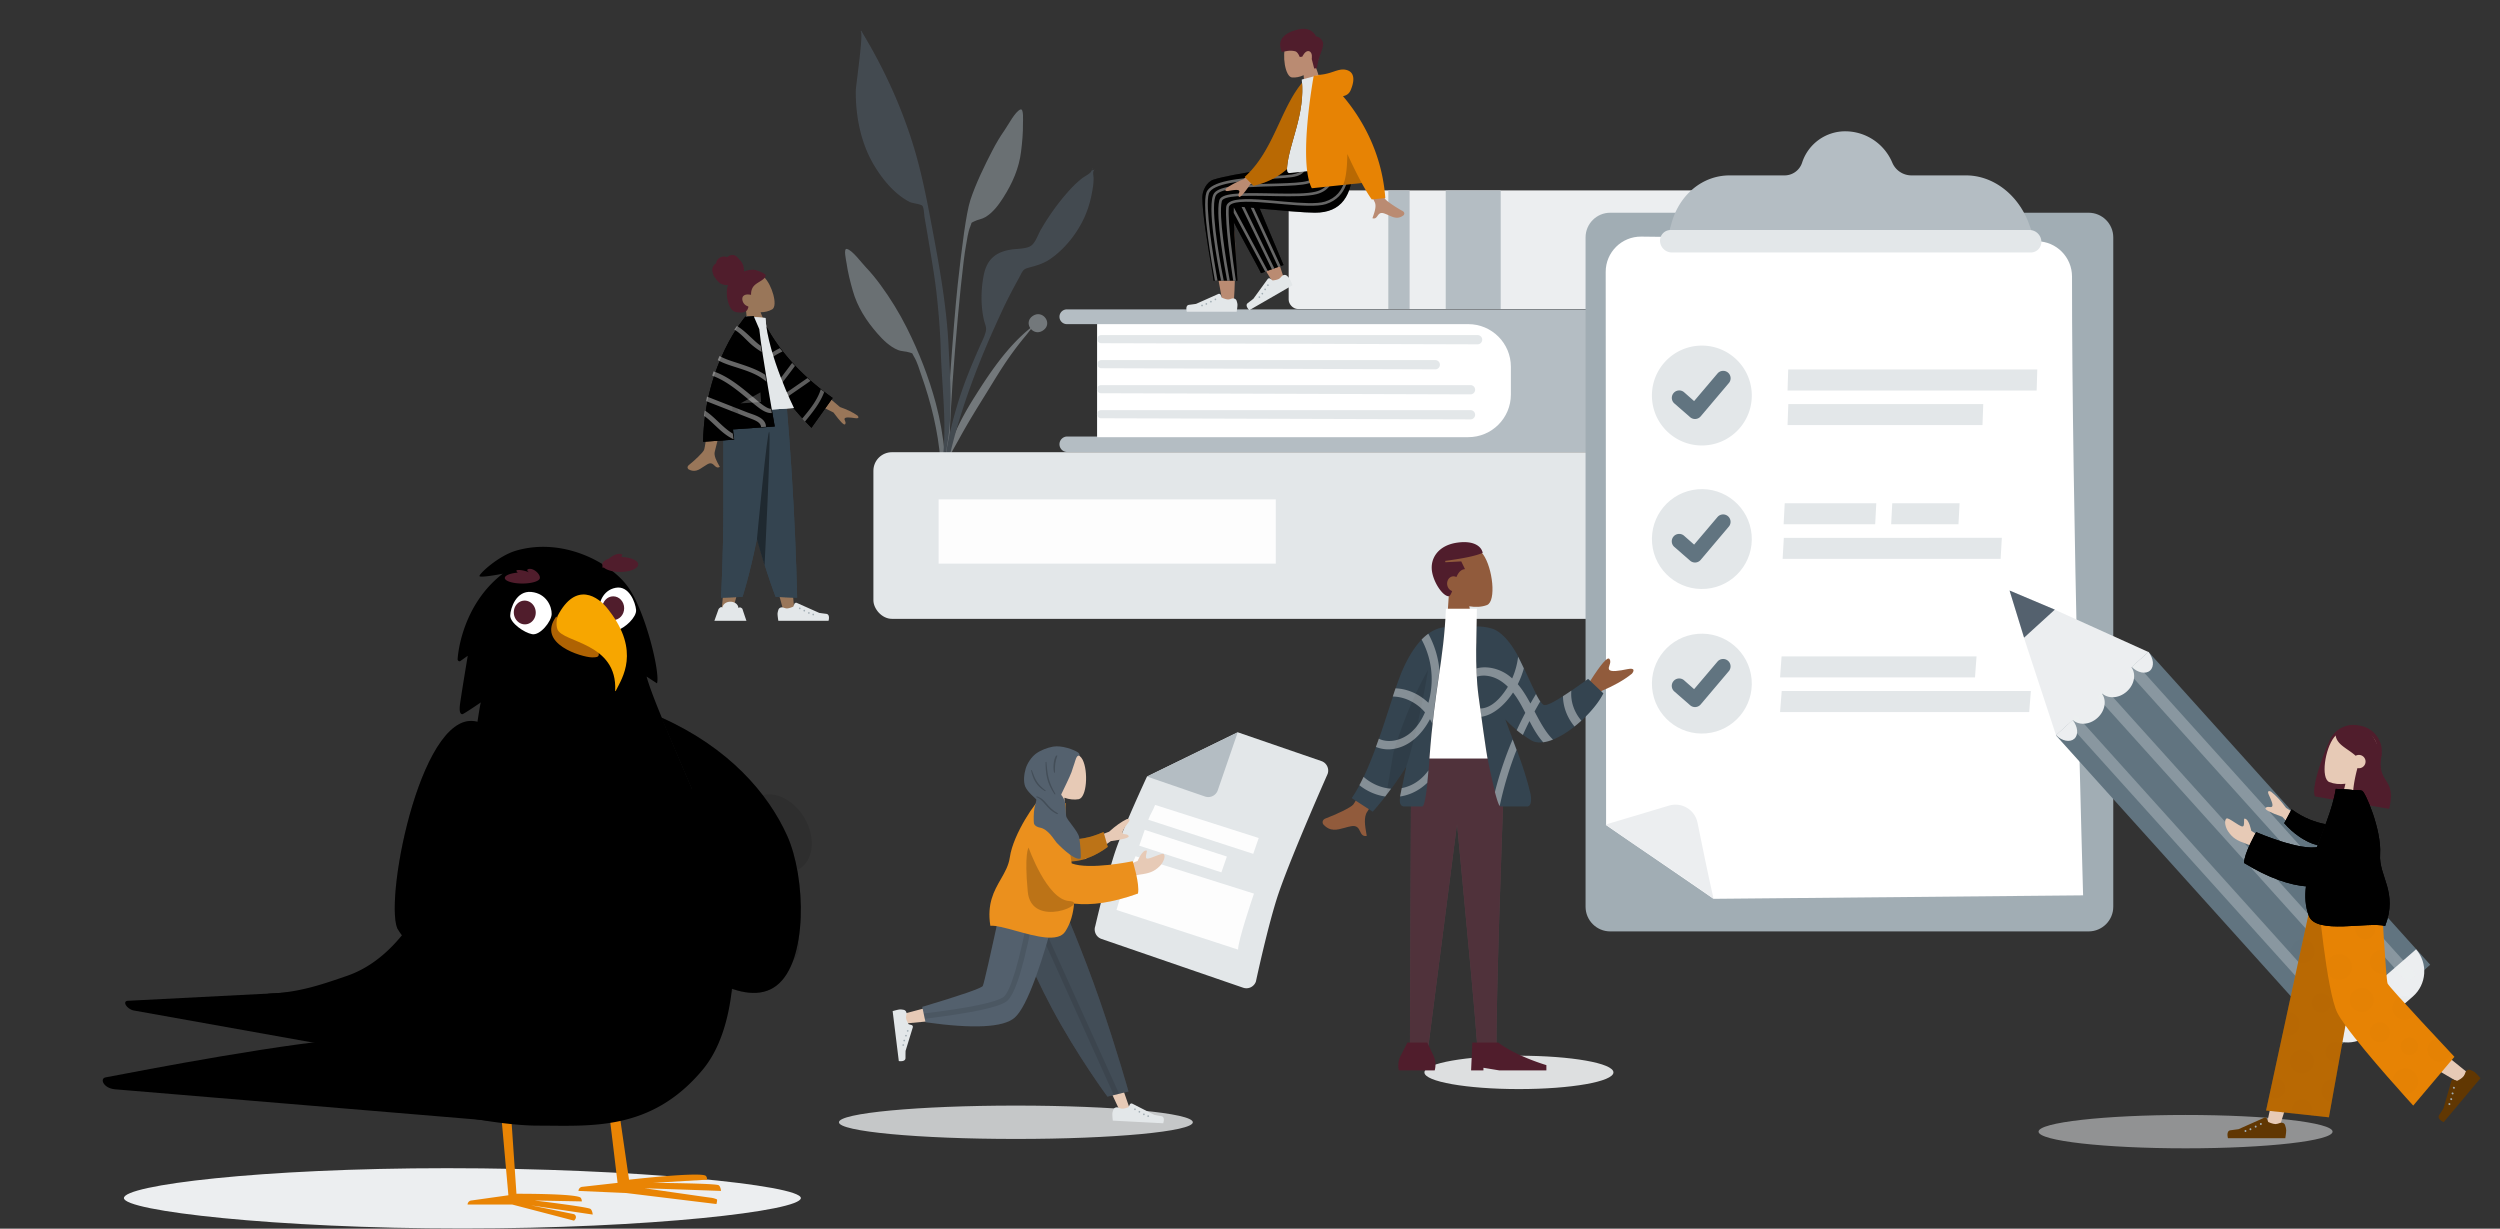 <svg width="1349" height="663" viewBox="0 0 1349 663" fill="none" xmlns="http://www.w3.org/2000/svg"><rect x="0" y="0" width="1349" height="663" fill="#333333" stroke="none"/><ellipse opacity=".51" cx="1179.33" cy="610.635" rx="79.333" ry="9" fill="#ECEEF0"/><g opacity=".5" fill-rule="evenodd" clip-rule="evenodd"><path d="M542.014 70.34c2.028-2.892 5.792-10.237 8.646-11.27 1.839-.666 1.303 6.22 1.325 7.532.089 5.08-.406 10.126-1.016 15.162-1.1 9.083-4.697 17.172-9.631 24.903-2.539 3.977-5.517 8.004-9.641 10.485-1.899 1.143-4.183 1.335-6.058 2.32-2.183 1.146-.994.219-1.978 2.495-1.367 3.159-1.804 7.234-2.436 10.605-2.903 15.474-9.932 97.273-8.713 113.013.108 1.395-1.837 1.728-1.935.025-.516-9.03 3.951-71.567 6.204-92.018 2.254-20.451 4.534-38.519 6.82-45.594 2.774-8.584 7.784-18.907 11.954-26.912 1.937-3.719 4.049-7.31 6.459-10.746z" fill="#A1ADB4"/><path d="M557.067 170.644c5.278-3.875 10.99 3.438 6.215 7.313-2.64 2.142-5.4 1.38-6.954-.405-1.009 1.229-1.953 2.515-2.86 3.601a178.662 178.662 0 00-7.873 10.163c-5.186 7.202-9.63 14.811-14.277 22.281-4.586 7.372-9.135 14.782-13.292 22.341-3.521 6.405-8.215 13.939-9.42 20.96 1.829-14.89 8.77-29.203 17.035-42.33 8.198-13.019 17.607-27.238 30.3-37.512-1.292-1.9-1.327-4.612 1.126-6.412z" fill="#B4BDC3"/><path d="M456.924 134.328c2.953.578 7.779 7.259 10.213 9.804 2.893 3.025 5.518 6.249 7.992 9.627 5.326 7.271 10.09 15.002 14.14 23.063 6.604 13.143 11.894 26.633 15.733 40.945 2.35 8.76 3.872 17.84 4.774 26.856.17 1.7 1.953 14.81-.616 15.164-2.31.318-1.597-9.955-1.708-11.352-1.26-15.765-5.035-31.104-10.285-45.963-1.144-3.237-2.206-7.202-4.035-10.115-1.317-2.098-.009-1.366-2.324-2.16-1.987-.683-4.251-.516-6.287-1.351-4.421-1.813-7.961-5.333-11.064-8.873-6.03-6.881-10.809-14.324-13.3-23.14-1.382-4.889-2.652-9.806-3.356-14.845-.182-1.303-1.779-8.032.123-7.66z" fill="#A1ADB4"/><path d="M468.578 23.174c11.124 19.293 20.266 40.485 26.169 61.95 3.576 13.004 6.077 26.349 8.562 39.598 3.848 20.514 7.487 41.026 8.522 61.905 1.042 20.999 3.101 45.219-3.775 65.445 3.435-20.535.165-42.392-.414-63.054-.277-9.864-1.079-19.631-2.131-29.437-1.02-9.513-2.688-18.98-4.241-28.417-.756-4.597-1.55-9.186-2.359-13.773-.242-1.368-.344-5.429-1.212-6.364-.873-.941-5.331-1.325-6.731-2.015-2.818-1.391-5.469-3.366-7.815-5.454-4.498-4-8.41-9.229-11.498-14.383-7.146-11.924-10.002-26.477-9.858-40.288.028-2.681 4.34-31.555 2.608-31.953a5.22 5.22 0 00.296-.38 528.563 528.563 0 013.877 6.62z" fill="#54616e"/><path d="M588.646 92.754c.172-.248 1.289-1.97.726-1.86 1.146-.223-1.575 1.9 1.279.597-1.355 1.28-.573 2.942-.555 4.665.029 2.796-.438 5.569-.965 8.306-.832 4.325-2.072 8.531-3.872 12.554-3.922 8.768-10.582 17.208-18.489 22.689-3.903 2.707-7.729 3.628-12.181 4.874-2.811.787-3.034 2.242-4.527 4.97-3.108 5.683-6.16 11.346-8.9 17.221-3.272 7.016-6.449 14.039-9.446 21.178-10.094 24.046-18.31 48.959-22.625 74.742-.106-15.194 3.409-30.842 7.842-45.324 3.23-10.551 7.434-20.722 11.919-30.79 1.086-2.439 2.733-5.577 3.194-8.27.323-1.886-.664-3.701-1.117-5.688-1.763-7.74-1.637-16.412-.088-24.193 1.707-8.58 6.644-12.563 14.996-13.778 3.055-.445 6.937-.282 9.738-1.584 3.052-1.419 4.311-6.08 6.046-9.073 4.66-8.038 10.198-15.748 16.557-22.521a53.691 53.691 0 015.662-5.21c1.267-1.012 3.943-2.258 4.806-3.505z" fill="#54616e"/><path d="M492.957 251.437a4.5 4.5 0 014.452-5.156h24.807a4.5 4.5 0 014.451 5.156l-1.155 7.833a15.87 15.87 0 01-31.4 0l-1.155-7.833z" fill="#B4BDC3"/></g><ellipse opacity=".917" cx="819.616" cy="578.665" rx="51" ry="9" fill="#ECEEF0"/><ellipse opacity=".787" cx="548.172" cy="605.577" rx="95.484" ry="9" fill="#ECEEF0"/><path fill-rule="evenodd" clip-rule="evenodd" d="M410.404 168.493c2.295-.005 4.503-.538 6.319-1.586 3.15-2.003-.172-13.302-4.442-17.395-4.27-4.092-18.643-1.811-16.141 8.234.982 3.943 3.359 6.781 6.28 8.547l1.879 18.216 11.014-3.578-4.909-12.438z" fill="#997659"/><path fill-rule="evenodd" clip-rule="evenodd" d="M406.176 145.527c-1.654.03-3.889.585-4.774.989a8.331 8.331 0 00-.741-4.19c-.593-1.267-1.549-2.199-2.477-3.2-.428-.461-.888-.909-1.448-1.186a3.453 3.453 0 00-1.827-.33 4.385 4.385 0 00-1.793.581c-.242.139-.437.334-.671.484-.24.152-.42.03-.663-.073-.587-.248-1.322-.226-1.923-.107-.676.132-1.318.449-1.868.864-.536.404-1.005.93-1.281 1.563a2.855 2.855 0 00-.244.901c-.01.128.004.198-.095.275-.092.073-.214.113-.309.185-.926.69-1.554 1.782-1.703 2.971-.087.694.124 1.797.546 2.972.423 1.176 2.502 3.926 3.872 4.731 1.224.718 2.756.956 4.12.835-.529 1.237-.699 2.624-.716 3.983a17.416 17.416 0 00.506 4.391c.337 1.369.787 2.787 1.526 3.995.692 1.129 1.645 1.929 2.9 2.226.575.136 1.162.188 1.747.22.575.031 1.151.056 1.723-.007 1.083-.12 2.24-.536 2.759-1.597.187-.383.378-.849.468-1.272.032-.152.05-.25-.081-.346-.156-.114-.367-.173-.543-.245a4.158 4.158 0 01-2.249-2.164c-.474-1.035-.636-2.516.256-3.325 1.102-.998 2.739-.795 4.087-.548-.072-1.878.426-3.752 1.738-5.05 1.452-1.437 3.41-2.186 4.951-3.515.401-.346.802-.721 1.015-1.23.089-.213.187-.483.173-.721-.019-.313-.284-.495-.501-.673-1.15-.945-4.826-2.417-6.48-2.387z" fill="#501D2C"/><path fill-rule="evenodd" clip-rule="evenodd" d="M419.912 231.34l2.536-11.073h-26.883l2.536 11.073-8.777 98.975h5.76l13.707-50.415.215-.939.215.939 13.707 50.415h5.76l-8.776-98.975z" fill="#997659"/><path fill-rule="evenodd" clip-rule="evenodd" d="M422.752 327.875c-1.1-.401-2.38.061-2.731 1.178-.244.778-.455 1.606-.455 2.152 0 1.299.433 3.79.433 3.79h27.075s1.055-3.489-1.219-3.767a164.12 164.12 0 01-3.777-.503l-12.096-5.392a1 1 0 00-1.332.532l-.605 1.468s-2.105.982-3.421.982c-.511 0-1.21-.198-1.872-.44z" fill="#E3E7E9"/><path fill-rule="evenodd" clip-rule="evenodd" d="M431.543 328.747c.613 0 .614-.953 0-.953-.613 0-.613.953 0 .953zm2.445 1.239c.613 0 .614-.953 0-.953-.613 0-.614.953 0 .953zm2.478 1.239c.613 0 .614-.953 0-.953-.612 0-.613.953 0 .953zm2.345.837c.613 0 .613-.952 0-.952s-.614.952 0 .952z" fill="#A1ADB4"/><path fill-rule="evenodd" clip-rule="evenodd" d="M398.442 328.044c-.075-1.866-1.979-3.361-4.317-3.361-2.254 0-4.105 1.389-4.303 3.161a5.952 5.952 0 01-.458-.24c-.396-.231-1.538.827-1.648 1.135-.859 2.407-2.232 6.241-2.232 6.241h17.281s-1.372-3.994-2.143-6.39c-.086-.269-1.126-1.038-1.597-.803a6.817 6.817 0 01-.583.257z" fill="#E3E7E9"/><path fill-rule="evenodd" clip-rule="evenodd" d="M430.128 322.514l-11.597-.439s-4.978-12.749-10.053-31.487c-4.158 20.534-7.822 31.487-7.822 31.487l-11.597.439s1.27-22.129 1.27-48.95v-53.297h34.26s2.166 24.654 3.651 52.884c1.485 28.23 1.888 49.363 1.888 49.363z" fill="#344450"/><path fill-rule="evenodd" clip-rule="evenodd" d="M430.128 322.514l-11.597-.439s-4.978-12.749-10.053-31.487c-4.158 20.534-7.822 31.487-7.822 31.487l-11.597.439s1.27-22.129 1.27-48.95v-53.297h34.26s2.166 24.654 3.651 52.884c1.485 28.23 1.888 49.363 1.888 49.363z" fill="#344450"/><path fill-rule="evenodd" clip-rule="evenodd" d="M408.451 290.874s5.725-60.978 6.659-57.757c.935 3.22-2.552 71.914-2.552 71.914l-2.49-8.333-1.617-5.824z" fill="#000" fill-opacity=".4"/><path fill-rule="evenodd" clip-rule="evenodd" d="M453.265 219.647l-13.525-11.466-3.697 7.57 13.71 6.842c3.665 4.97 5.761 7.082 6.288 6.335.445-.63.176-1.267-.071-1.854-.193-.457-.373-.884-.193-1.253.412-.842 3.088-.564 5.616-.19 2.528.373 1.866-.81 1.292-1.411-2.486-1.735-5.626-3.259-9.42-4.573zm-73.378 23.166c1.124-2.749 3.774-28.96 3.774-28.96l9.343-.617s-6.698 28.532-7.268 30.289c-.741 2.283 1.006 5.401 2.191 7.516.183.327.353.631.498.903-1.387.741-2.129.014-2.911-.751-.883-.865-1.818-1.78-3.791-.688-.762.421-1.478.907-2.177 1.381-2.414 1.639-4.632 3.144-7.912 1.424-.52-.273-1.148-1.393.109-2.39 3.131-2.485 7.594-6.764 8.144-8.107z" fill="#997659"/><path fill-rule="evenodd" clip-rule="evenodd" d="M394.012 222.552l34.417-2.406s-13.994-28.245-15.415-48.572l-10.49-.821c-7.242 13.693-8.416 30.01-8.512 51.799z" fill="#E3E7E9"/><path fill-rule="evenodd" clip-rule="evenodd" d="M428.17 220.164c2.965 3.601 6.199 7.16 9.67 10.679l11.465-16.098c-15.943-11.301-27.869-24.144-35.778-38.531 2.908 19.723 14.902 43.932 14.902 43.932l-.259.018zm-40.955 12.119l30.841-2.156s-7.03-39.437-8.345-52.521l-3.009-6.994s-2.497.065-3.716.109l-.678.047c-6.394 13.634-15.165 39.738-15.093 61.515z" fill="currentColor"/><path fill-rule="evenodd" clip-rule="evenodd" d="M402.296 170.769s-22.102 24.9-22.897 67.627l16.776-1.173c-5.108-35.573 9.205-64.076 9.205-64.076l-3.084-2.378zm5.168 2.033l3.819-.933c7.817 16.158 20.491 30.45 38.022 42.875l-11.465 16.099c-17.932-18.184-29.547-37.427-30.376-58.041z" fill="currentColor"/><path fill-rule="evenodd" clip-rule="evenodd" d="M394.012 222.552l34.417-2.406s-13.994-28.245-15.415-48.572l-10.49-.821c-7.242 13.693-8.416 30.01-8.512 51.799z" fill="#E3E7E9"/><path fill-rule="evenodd" clip-rule="evenodd" d="M387.215 232.283l30.841-2.156s-7.03-39.437-8.345-52.521l-3.009-6.994s-2.497.065-3.716.109l-.678.047c-6.394 13.634-15.165 39.738-15.093 61.515z" fill="currentColor"/><path fill-rule="evenodd" clip-rule="evenodd" d="M402.296 170.769s-22.102 24.9-22.897 67.627l16.776-1.173c-5.108-35.573 9.205-64.076 9.205-64.076l-3.084-2.378z" fill="currentColor"/><path fill-rule="evenodd" clip-rule="evenodd" d="M380.279 221.491c.734.466 1.447.973 2.145 1.517 4.47 3.483 8.1 8.057 13.003 10.975.12 1.008.253 2.013.395 3.027a26.94 26.94 0 01-.855-.412c-4.648-2.37-8.186-6.335-12.02-9.773a35.623 35.623 0 00-3.018-2.434c.103-.973.22-1.943.35-2.9zm1.215-7.486l4.867 1.909 16.778 6.575c3.455 1.353 9.477 2.639 10.127 7.108.026.173.041.344.05.516l.007.171-2.632.184c-.194-2.569-3.235-3.668-5.41-4.522l-8.59-3.37-15.646-6.129c.093-.544.191-1.088.293-1.63l.156-.812zm61.393-3.948c.614.487 1.231.965 1.857 1.438-2.153 5.949-6.328 11.061-10.355 15.964-.5-.535-.996-1.071-1.487-1.607l.898-1.083c3.678-4.454 7.464-9.3 9.087-14.712zm-57.844-9.663c7.218 2.485 13.409 7.332 19.305 12.193l1.992 1.647c2.164 1.794 4.316 3.799 6.728 5.266.83.508 1.925 1.069 2.994 1.133.133.746.262 1.496.396 2.254-2.73.191-5.527-1.682-7.69-3.371l-.14-.11c-7.653-6.023-15.042-13.361-24.327-16.701.238-.776.485-1.547.742-2.311zm50.647 3.605c.552.499 1.112.995 1.686 1.49-.925.648-1.839 1.318-2.761 1.953-3.136 2.169-6.281 4.334-9.422 6.498-.318-.683-.626-1.362-.929-2.037l10.772-7.437.319-.225c.11-.077.222-.158.335-.242zm-8.243-8.178a119.63 119.63 0 001.52 1.631c-2.257 3.123-4.641 6.159-6.964 9.228-.334-.803-.659-1.602-.971-2.398a98.12 98.12 0 001.449-1.88l4.196-5.58c.242-.327.506-.659.77-1.001zm-39.179-3.773c2.746 1.664 6.119 2.667 8.848 3.559l2.437.804c4.556 1.51 9.372 3.203 13.393 5.858l.61 3.731a21.56 21.56 0 00-.992-.838c-4.052-3.211-8.984-4.892-13.834-6.48l-.815-.263c-3.549-1.139-7.333-2.246-10.616-4.098.311-.763.635-1.523.969-2.273zm32.563-4.182c.461.614.935 1.228 1.418 1.837-.837.359-1.566.729-2.068.998a39.92 39.92 0 00-3.276 1.971c-.227-.738-.449-1.473-.657-2.2a42.877 42.877 0 014.034-2.334l.523-.261c.009-.006.017-.011.026-.011zm-23.189-11.943c4.562 2.604 8.469 7.459 12.485 10.4l.389.279.343 2.361.147.992a43.954 43.954 0 01-4.901-3.485c-3.097-2.537-6.145-6.492-9.872-8.602.461-.657.928-1.305 1.409-1.945z" fill="#fff" fill-opacity=".4"/><path fill-rule="evenodd" clip-rule="evenodd" d="M399.56 217.673l10.763-5.95.362 5.172-11.125.778z" fill="#fff" fill-opacity=".2"/><path fill-rule="evenodd" clip-rule="evenodd" d="M437.84 230.843c-3.471-3.52-6.705-7.079-9.67-10.68l.259-.018s-11.994-24.209-14.902-43.931c7.909 14.387 19.835 27.23 35.778 38.53l-11.465 16.099zm-42.058-21.364c-.703 6.823-.886 14.322-.151 22.243l6.276-.439c-2.995-4.312-4.952-13.848-6.125-21.804z" fill="#000" fill-opacity=".1"/><rect x="471.288" y="244.012" width="544.394" height="89.917" rx="10" fill="#E3E7E9"/><path opacity=".927" fill-rule="evenodd" clip-rule="evenodd" d="M506.483 304.134v-34.666h181.921v34.666H506.483z" fill="#fff"/><path fill-rule="evenodd" clip-rule="evenodd" d="M575.672 166.945a3.978 3.978 0 100 7.956h16.366v60.641h-16.161a4.183 4.183 0 000 8.366h327.466c9.389 0 17-7.611 17-17v-42.963c0-9.389-7.611-17-17-17H575.672z" fill="#B4BDC3"/><path d="M592.038 174.901H792.27c12.702 0 23 10.297 23 23v14.996c0 12.702-10.298 23-23 23H592.038v-60.996z" fill="#fff"/><path fill-rule="evenodd" clip-rule="evenodd" d="M594.225 185.193a2.193 2.193 0 01.007-4.386h203.082a2.495 2.495 0 11-.007 4.992l-203.082-.606zm0 13.501a2.194 2.194 0 01.007-4.387h180.203a2.496 2.496 0 11-.009 4.991l-180.201-.604zm-.118 13.499a2.192 2.192 0 01.007-4.386h199.372a2.496 2.496 0 11-.007 4.992l-199.372-.606zm0 13.5a2.192 2.192 0 01.007-4.386h199.372a2.496 2.496 0 11-.007 4.992l-199.372-.606z" fill="#E3E7E9"/><rect x="695.366" y="102.745" width="318.496" height="64" rx="5" fill="#ECEEF0"/><path fill="#B4BDC3" d="M780.115 102.745h29.668v64h-29.668zm-30.977 0h11.489v64h-11.489z"/><path fill-rule="evenodd" clip-rule="evenodd" d="M868.883 114.791c-7.351 0-13.31 5.959-13.31 13.31v361.174c0 7.351 5.959 13.31 13.31 13.31h258.127c7.35 0 13.31-5.959 13.31-13.31V128.101c0-7.351-5.96-13.31-13.31-13.31H868.883z" fill="#A1ADB4"/><path fill-rule="evenodd" clip-rule="evenodd" d="M885.655 127.673c-10.585-.124-19.23 8.426-19.222 19.012l.215 298.556s38.76 26.508 57.995 39.764l199.397-1.878s-6.09-211.761-5.98-333.883c.01-10.461-8.38-18.947-18.84-19.07l-213.565-2.501z" fill="#fff"/><path fill-rule="evenodd" clip-rule="evenodd" d="M1094.69 120.376c-5.83-15.531-19.31-25.73-33.81-25.73h-29.54a11.25 11.25 0 01-10.27-6.902 27.606 27.606 0 00-25.14-16.894 24.452 24.452 0 00-23.503 16.894 9.975 9.975 0 01-9.612 6.903h-29.526c-14.513 0-27.007 10.25-31.321 25.729l-1.725 6.161h196.727l-2.28-6.161z" fill="#B4BDC3"/><path fill-rule="evenodd" clip-rule="evenodd" d="M1095.74 136.241H902.124a6.454 6.454 0 01-6.368-6.074 5.744 5.744 0 015.781-6.057h193.613a6.452 6.452 0 016.37 6.057 5.767 5.767 0 01-1.57 4.29 5.763 5.763 0 01-4.21 1.784zm-131.181 74.474h134.421c.12-3.775.23-7.565.34-11.34H964.917c-.111 3.775-.235 7.565-.358 11.34zm0 18.652h105.191c.14-3.79.29-7.565.41-11.34H964.979l-.42 11.34zm-48.583-42.773c14.825-1.297 27.894 9.669 29.191 24.494 1.297 14.824-9.669 27.893-24.494 29.19-14.824 1.297-27.894-9.669-29.191-24.494-1.297-14.824 9.67-27.893 24.494-29.19z" fill="#E3E7E9"/><path fill-rule="evenodd" clip-rule="evenodd" d="M941.422 211.415c-1.116-12.756-12.362-22.192-25.118-21.076-12.756 1.116-22.192 12.362-21.076 25.118 1.116 12.756 12.361 22.192 25.117 21.076 12.756-1.116 22.193-12.362 21.077-25.118z" fill="#E3E7E9"/><path fill-rule="evenodd" clip-rule="evenodd" d="M914.14 216.426l-5.457-4.816-.096-.079a4.002 4.002 0 00-5.07 6.191l8.519 7.423.09.075a4.002 4.002 0 005.563-.555l15.287-18.078a4.002 4.002 0 00-6.196-5.065l-12.64 14.904z" fill="#617480"/><path fill-rule="evenodd" clip-rule="evenodd" d="M962.439 282.903h49.411c.2-3.789.41-7.562.59-11.352h-49.408c-.185 3.79-.383 7.563-.593 11.352zm58.031 0h36.32c.2-3.789.41-7.562.6-11.352h-36.33c-.19 3.79-.38 7.563-.59 11.352zm-58.568 18.665h117.638c.22-3.789.43-7.563.65-11.352H962.557c-.222 3.789-.432 7.563-.655 11.352zm-45.926-37.531c14.825-1.297 27.894 9.669 29.191 24.494 1.297 14.825-9.669 27.894-24.494 29.191-14.824 1.297-27.894-9.67-29.191-24.494-1.297-14.825 9.67-27.894 24.494-29.191z" fill="#E3E7E9"/><path fill-rule="evenodd" clip-rule="evenodd" d="M941.422 288.859c-1.116-12.756-12.362-22.193-25.118-21.077-12.756 1.116-22.192 12.362-21.076 25.118 1.116 12.756 12.361 22.192 25.117 21.076 12.756-1.116 22.193-12.361 21.077-25.117z" fill="#E3E7E9"/><path fill-rule="evenodd" clip-rule="evenodd" d="M914.142 293.87l-5.457-4.817-.096-.079a4.003 4.003 0 00-5.563.554 4 4 0 00.329 5.492l8.683 7.568.09.075a4.003 4.003 0 005.563-.554l15.287-18.078a4.003 4.003 0 00-6.196-5.065l-12.64 14.904z" fill="#617480"/><path fill-rule="evenodd" clip-rule="evenodd" d="M961.416 372.878h134.434l-.89 11.34H960.526l.89-11.34zm-.074-18.69h105.198c-.28 3.775-.55 7.565-.83 11.34H960.526c.272-3.775.556-7.518.816-11.34zm-45.366-12.151c14.825-1.297 27.894 9.669 29.191 24.494 1.297 14.825-9.669 27.894-24.494 29.191-14.824 1.297-27.894-9.67-29.191-24.494-1.297-14.825 9.67-27.894 24.494-29.191z" fill="#E3E7E9"/><path fill-rule="evenodd" clip-rule="evenodd" d="M941.422 366.859c-1.116-12.756-12.362-22.193-25.118-21.077-12.756 1.116-22.192 12.362-21.076 25.118 1.116 12.756 12.361 22.192 25.117 21.076 12.756-1.116 22.193-12.361 21.077-25.117z" fill="#E3E7E9"/><path fill-rule="evenodd" clip-rule="evenodd" d="M914.142 371.87l-5.457-4.817-.096-.079a4.003 4.003 0 00-5.563.554 4 4 0 00.329 5.492l8.683 7.568.09.075a4.003 4.003 0 005.563-.554l15.287-18.078a4.003 4.003 0 00-6.196-5.065l-12.64 14.904z" fill="#617480"/><path fill-rule="evenodd" clip-rule="evenodd" d="M1159.56 351.949l-52.37-23.666-22.84-9.643 7.2 23.725 17.89 54.386" fill="#ECEEF0"/><path fill-rule="evenodd" clip-rule="evenodd" d="M1092.19 344.085l16.6-15.131-24.44-10.314 7.84 25.445z" fill="#54616e"/><path fill-rule="evenodd" clip-rule="evenodd" d="M1109.37 396.791l151.97 168.789 50-45.013-151.98-168.789-49.99 45.013z" fill="#617480"/><ellipse rx="10.652" ry="8.88" transform="scale(-1 1) rotate(42 -1048.257 -1303.84)" fill="#ECEEF0"/><ellipse rx="10.652" ry="8.88" transform="scale(-1 1) rotate(42 -1058.938 -1276.007)" fill="#ECEEF0"/><path fill-rule="evenodd" clip-rule="evenodd" d="M1159.28 351.711c2.84 3.558 3.28 7.965.91 10.104-2.38 2.138-6.72 1.24-9.96-1.961l9.05-8.143zm-40.88 36.806c2.84 3.557 3.28 7.965.91 10.103-2.38 2.139-6.71 1.24-9.95-1.961l9.04-8.142zm134.64 167.775c6.56 7.539 17.98 8.338 25.52 1.784l23.36-20.307c7.54-6.554 8.34-17.978 1.79-25.517l-50.67 44.04z" fill="#ECEEF0"/><path opacity=".285" fill-rule="evenodd" clip-rule="evenodd" d="M1149.96 359.875l-2.29 2.066L1299 530.035l4.64-4.175-151.7-168.503-.96.326-1.02 2.192zm-18.2 16.345l4.64-4.18 151.37 168.108-4.64 4.18-151.37-168.108zm-15.73 14.207l2.3-2.066 1.01-2.191.96-.326L1272 554.348l-4.64 4.174-151.33-168.095z" fill="#ECEEF0"/><path fill-rule="evenodd" clip-rule="evenodd" d="M1272.34 391.368c-6.94-1.223-13.58 2.87-15.76 9.352l-.22.479-.23.501-.23.524-.36.824-.24.572-.24.591-.38.917-.25.63-.25.643-.25.656-.38 1.004-.38 1.026-.37 1.043-.37 1.056-.36 1.066-.24.714-.34 1.073-.23.714-.22.713-.21.71-.21.706-.19.701-.2.694-.18.687-.17.678-.16.668-.16.657-.14.644-.13.631-.12.616c-.62 3.246-.71 5.815.07 6.903l18.65 3.29.03-.098c7.05.454 13.46-4.46 14.71-11.579l2.38-13.509c1.35-7.639-3.75-14.923-11.39-16.27l-1.28-.227z" fill="#501D2C"/><path fill-rule="evenodd" clip-rule="evenodd" d="M1265.59 422.907c-3.08.425-6.14.127-8.77-.935-4.6-2.092-2.28-17.865 2.68-24.156 4.95-6.291 24.65-5.941 23.19 7.997-.58 5.47-3.23 9.723-6.81 12.641l.91 24.774-15.44-2.723 4.24-17.598z" fill="#E7CAB6"/><path fill-rule="evenodd" clip-rule="evenodd" d="M1284.71 406.253c-.37-.522-.72-1.027-1.09-1.487l.11-.496s-3.09-10.775-10.54-12.089c-7.45-1.312-10.41 1.733-12.93 4.322l-.01.007c.42 3.775 3.31 5.784 6.59 8.056 1.41.978 2.89 2.005 4.28 3.243a3.589 3.589 0 015.28 3.764 3.59 3.59 0 01-4.32 2.882c-2.06 7.516-3.31 16.292-1.56 18.738l18.66 3.289c2.17-9.21.23-12.289-1.75-15.435-1.86-2.96-3.76-5.98-2.31-14.223-.14-.191-.27-.382-.41-.57v-.001z" fill="#501D2C"/><path fill-rule="evenodd" clip-rule="evenodd" d="M1285.32 540.785c-.67-1.492-4.85-33.721-5.14-57.659h-29.91l-27.6 125.711h7.13l18.05-57.59 13.91-35.193c.2.849.4 1.694.61 2.532 3.58 14.859 6.68 27.666 8.05 29.976 2.48 4.169 56.09 35.428 56.09 35.428l4.91-5.254s-45.43-36.459-46.1-37.951z" fill="#E7CAB6"/><path fill-rule="evenodd" clip-rule="evenodd" d="M1330.34 578.691c.38-1.108 1.56-1.786 2.64-1.35.95.379 1.98.854 2.51 1.299 1.13.954 3 3.162 3 3.162-1.11 1.318-19.88 23.692-19.88 23.692s-3.83-1.638-2.41-3.832a181.09 181.09 0 002.34-3.675l4.2-14.685c.16-.541.73-.848 1.26-.678l1.87.593s2.41-1.121 3.37-2.273c.43-.505.81-1.404 1.1-2.253z" fill="#613702"/><path fill-rule="evenodd" clip-rule="evenodd" d="M1324.54 587.315c-.45.537-1.28-.162-.83-.699.45-.536 1.28.163.83.699zm-.71 3.05c-.45.536-1.28-.163-.83-.699.45-.537 1.28.162.83.699zm-.73 3.078c-.45.537-1.29-.162-.84-.699.45-.536 1.29.162.84.699zm-.99 2.666c-.45.537-1.29-.162-.84-.699.45-.536 1.29.163.84.699z" fill="#A1ADB4"/><path fill-rule="evenodd" clip-rule="evenodd" d="M1230.29 605.942c1.09-.422 2.37.047 2.73 1.159.32.968.62 2.06.62 2.754 0 1.483-.5 4.328-.5 4.328h-30.92s-1.21-3.985 1.39-4.303c2.59-.318 4.31-.574 4.31-.574l13.95-6.219c.52-.23 1.12.011 1.34.532l.74 1.812s2.41 1.122 3.91 1.122c.66 0 1.59-.288 2.43-.611z" fill="#613702"/><path fill-rule="evenodd" clip-rule="evenodd" d="M1219.96 607.046c-.7 0-.7-1.088 0-1.088s.7 1.088 0 1.088zm-2.8 1.416c-.7 0-.7-1.088 0-1.088s.71 1.088 0 1.088zm-2.83 1.415c-.7 0-.7-1.088 0-1.088s.7 1.088 0 1.088zm-2.67.956c-.71 0-.71-1.087 0-1.087.69 0 .7 1.087 0 1.087z" fill="#A1ADB4"/><path fill-rule="evenodd" clip-rule="evenodd" d="M1302.18 596.573l22.23-26.313s-35.18-37.429-36.06-39.545c-.89-2.116-3.43-47.589-3.43-47.589h-37.02l-25.12 116.101 33.89 3.678 8.93-49.566c11.19 15.496 36.58 43.234 36.58 43.234z" fill="#E98404"/><path fill-rule="evenodd" clip-rule="evenodd" d="M1302.18 596.573l22.23-26.313s-35.18-37.429-36.06-39.545c-.89-2.116-3.43-47.589-3.43-47.589h-37.02l-25.12 116.101 33.89 3.678 8.93-49.566c11.19 15.496 36.58 43.234 36.58 43.234z" fill="#000" fill-opacity=".01"/><path fill-rule="evenodd" clip-rule="evenodd" d="M1265.6 553.339l-8.93 49.566-33.89-3.678 25.12-116.101h2.85s4.65 51.688 10.48 63.388c.87 1.751 2.4 4.098 4.37 6.825z" fill="#000" fill-opacity=".2"/><path fill-rule="evenodd" clip-rule="evenodd" d="M1284.11 492.448a4.663 4.663 0 01-4.66-4.661 4.663 4.663 0 014.66-4.661c2.58 0 4.66 2.087 4.66 4.661a4.657 4.657 0 01-4.66 4.661zm-31.53 1.645a6.311 6.311 0 006.31 6.306c3.48 0 6.3-2.823 6.3-6.306a6.302 6.302 0 00-6.3-6.306 6.311 6.311 0 00-6.31 6.306zm23.72 12.749a5.35 5.35 0 01-5.35-5.346c0-2.953 2.4-5.347 5.35-5.347 2.95 0 5.34 2.394 5.34 5.347a5.342 5.342 0 01-5.34 5.346zm-33.73 12.887a6.446 6.446 0 01-6.44-6.443 6.446 6.446 0 016.44-6.444c3.56 0 6.45 2.885 6.45 6.444a6.448 6.448 0 01-6.45 6.443zm25.37 19.878a6.44 6.44 0 1012.88 0 6.439 6.439 0 00-6.44-6.443 6.439 6.439 0 00-6.44 6.443zm29.56 10.693a6.44 6.44 0 01-6.44-6.444 6.44 6.44 0 1112.88 0 6.44 6.44 0 01-6.44 6.444zm-2.06 14.257a4.663 4.663 0 004.66 4.661c2.58 0 4.66-2.087 4.66-4.661a4.657 4.657 0 00-4.66-4.661 4.663 4.663 0 00-4.66 4.661zm14.51 1.798a6.41 6.41 0 1012.82.001 6.41 6.41 0 00-12.82-.001zm-62.58-25.137c0 2.877 2.34 5.21 5.21 5.21 2.88 0 5.21-2.333 5.21-5.21a5.208 5.208 0 00-5.21-5.209 5.214 5.214 0 00-5.21 5.209zm-12.88 17.718a6.448 6.448 0 01-6.45-6.443 6.446 6.446 0 0112.89 0 6.445 6.445 0 01-6.44 6.443zm1.23 13.83a6.439 6.439 0 006.44 6.443c3.56 0 6.44-2.884 6.44-6.443a6.44 6.44 0 10-12.88 0zm23.42 22.088a6.448 6.448 0 01-6.45-6.444 6.446 6.446 0 0112.89 0 6.446 6.446 0 01-6.44 6.444zm-4.25-27.144a5.342 5.342 0 005.34 5.346 5.35 5.35 0 005.35-5.346 5.35 5.35 0 00-5.35-5.346 5.342 5.342 0 00-5.34 5.346zm-12.73 36.158a5.352 5.352 0 01-5.35-5.347c0-2.952 2.4-5.346 5.35-5.346 2.95 0 5.35 2.394 5.35 5.346 0 2.953-2.4 5.347-5.35 5.347zm-19.71-16.554a5.342 5.342 0 005.34 5.346c2.96 0 5.35-2.393 5.35-5.346a5.345 5.345 0 10-10.69 0zm62.83-61.965a6.448 6.448 0 01-6.45-6.443 6.446 6.446 0 0112.89 0 6.445 6.445 0 01-6.44 6.443zm-6.45 31.668c0 2.953 2.4 5.347 5.35 5.347 2.95 0 5.35-2.394 5.35-5.347a5.35 5.35 0 00-10.7 0zm19.08 33.279a6.848 6.848 0 01-6.85-6.854 6.848 6.848 0 016.85-6.855c3.79 0 6.85 3.069 6.85 6.855a6.848 6.848 0 01-6.85 6.854zm-42.59-68.511a6.854 6.854 0 106.86-6.854 6.856 6.856 0 00-6.86 6.854z" fill="#000" fill-opacity=".01"/><path fill-rule="evenodd" clip-rule="evenodd" d="M1233.57 435.935l17.05 10.946-7.04 6.567-12.05-12.692c-6.65-2.344-9.66-3.928-9.02-4.753.54-.696 1.32-.616 2.05-.542.56.058 1.09.112 1.43-.208.78-.731-.41-3.561-1.67-6.198-1.25-2.637.26-2.309 1.11-1.883 2.73 2.136 5.44 5.057 8.14 8.763zm-18.77 12.374l7.49 4.821-.99 7.781s-4.79-3.992-9.04-5.504c-5.43-1.929-7.58-3.263-10.04-6.896-1.32-1.944-2.29-5.734-.83-6.844.56-.425 2.45.805 4.38 2.061 1.47.957 2.97 1.929 3.91 2.193 1.27.355 1.23-1.325 1.21-2.668-.02-.963-.04-1.753.43-1.492 2.28.199 3.48 6.548 3.48 6.548z" fill="#E7CAB6"/><path fill-rule="evenodd" clip-rule="evenodd" d="M1287.03 499.662c-9.1-2.462-37.19 4.848-41.18-5.445-7.89-20.361 11.22-46.437 14.51-68.564l14.17.991c1.55.108 10.69 21.088 9.78 34.238-.83 12.009 9.81 20.417 2.72 38.78z" fill="currentColor"/><path fill-rule="evenodd" clip-rule="evenodd" d="M1261.77 425.752s-.57 28.501-10.42 31.133c-9.86 2.633-33.92-7.875-33.92-7.875s-6.61 11.537-6.53 16.652c52.81 32.465 77.92-2.679 63.18-39.049l-12.31-.861z" fill="currentColor"/><path fill-rule="evenodd" clip-rule="evenodd" d="M1236.57 436.708l-4.01 7.493c4.83 5.511 11.5 10.365 18.01 11.879 1.43-3.788 2.93-7.583 4.33-11.346-5.43-.99-11.8-3.211-18.33-8.026z" fill="currentColor"/><path fill-rule="evenodd" clip-rule="evenodd" d="M1287.03 499.662c-9.1-2.462-37.19 4.848-41.18-5.445-7.89-20.361 11.22-46.437 14.51-68.564l14.17.991c1.55.108 10.69 21.088 9.78 34.238-.83 12.009 9.81 20.417 2.72 38.78z" fill="currentColor"/><path fill-rule="evenodd" clip-rule="evenodd" d="M1261.77 425.752s-.57 28.501-10.42 31.133c-9.86 2.633-33.92-7.875-33.92-7.875s-6.61 11.537-6.53 16.652c52.81 32.465 77.92-2.679 63.18-39.049l-12.31-.861z" fill="currentColor"/><path fill-rule="evenodd" clip-rule="evenodd" d="M1275.29 453.589s-15.84 25.647-28.05 23.912c-12.21-1.734 17.13 19.751 23.47-.337 6.35-20.088 4.58-23.575 4.58-23.575z" fill="#000" fill-opacity=".2"/><path fill-rule="evenodd" clip-rule="evenodd" d="M1236.57 436.708l-4.01 7.493c4.83 5.511 11.5 10.365 18.01 11.879 1.43-3.788 2.93-7.583 4.33-11.346-5.43-.99-11.8-3.211-18.33-8.026z" fill="currentColor"/><path fill-rule="evenodd" clip-rule="evenodd" d="M1236.57 436.708l-4.01 7.493c4.83 5.511 11.5 10.365 18.01 11.879 1.43-3.788 2.93-7.583 4.33-11.346-5.43-.99-11.8-3.211-18.33-8.026z" fill="#000" fill-opacity=".2"/><path fill-rule="evenodd" clip-rule="evenodd" d="M792.818 327.141c3.341.616 6.687.417 9.593-.663 5.082-2.152 3.064-20.032-2.13-27.344-5.194-7.311-26.682-7.796-25.545 7.977.446 6.19 3.199 11.102 7.01 14.55l-1.807 27.88 16.923-2.378-4.044-20.022z" fill="#915B3C"/><path fill-rule="evenodd" clip-rule="evenodd" d="M779.821 302.655c9.775-1.3 16.51-2.681 20.243-4.334-.659-3.402-4.644-6.792-13.718-5.517-10.096 1.419-14.656 8.273-13.665 15.321.905 6.44 6.011 13.72 9.103 13.611.763-.29 1.299-1.367 1.778-2.816-1.34-.439-2.418-1.736-2.65-3.39-.312-2.217 1.014-4.237 2.961-4.511a3.246 3.246 0 012.008.376c.98-2.319 2.36-4.145 4.632-4.287l-2.025-4.182-8.564.459-.103-.73z" fill="#501D2C"/><path fill-rule="evenodd" clip-rule="evenodd" d="M811.791 413.835l.27-7.436H761.46l-.695 165.828 8.818 1.321 16.636-128.996c.947 10.194 1.998 21.247 3.078 32.611 3.1 32.612 6.443 67.784 8.272 92.561h9.853c0-35.594 2.645-108.407 4.369-155.889z" fill="#865362"/><path fill-rule="evenodd" clip-rule="evenodd" d="M811.791 413.835l.27-7.436H761.46l-.695 165.828 8.818 1.321 16.636-128.996c.947 10.194 1.998 21.247 3.078 32.611 3.1 32.612 6.443 67.784 8.272 92.561h9.853c0-35.594 2.645-108.407 4.369-155.889z" fill="#000" fill-opacity=".4"/><path fill-rule="evenodd" clip-rule="evenodd" d="M754.836 577.582h19.328a11.524 11.524 0 00-.688-8.016l-3.317-7.005h-10.724l-3.636 7.103a11.56 11.56 0 00-.963 7.918zm38.968.022l.666-15.043h13.986c9.948 7.522 25.975 12.178 25.975 12.178v2.865h-25.309l-8.658-1.433v1.433h-6.66z" fill="#501D2C"/><path fill-rule="evenodd" clip-rule="evenodd" d="M864.384 372.753l-22.818 22.2-5.484-11.346 21.828-15.89c6.011-9.412 9.516-13.462 10.516-12.151.843 1.106.428 2.293.046 3.387-.298.853-.576 1.648-.224 2.303.804 1.497 5.503.733 9.931-.189 4.429-.922 3.37 1.298 2.413 2.449-4.228 3.4-9.631 6.479-16.208 9.237zm-134.197 61.422c2.806-3.305 18.624-38.705 18.624-38.705l12.947 3.639s-22.387 36.698-23.979 38.882c-2.068 2.837-1.156 8.043-.538 11.572.096.547.185 1.053.254 1.503-2.224.369-2.891-1.005-3.593-2.453-.793-1.635-1.633-3.366-4.816-2.789-1.23.222-2.425.557-3.594.884-4.035 1.13-7.742 2.168-11.384-1.82-.578-.632-.905-2.502 1.263-3.292 5.401-1.969 13.445-5.805 14.816-7.421z" fill="#915B3C"/><path fill-rule="evenodd" clip-rule="evenodd" d="M771.334 409.315h-.005l.045-.625.052-.835h.01c1.36-18.221 3.202-30.851 4.87-42.291 1.321-9.061 2.534-17.375 3.312-27.129-8.269.737-16.155 8.185-22.627 22.692-2.219 4.975-4.644 12.461-7.378 20.902-5.315 16.411-11.8 36.432-20.22 48.634l11.33 7.342c6.678-7.564 12.686-15.825 18.101-24.252-.959 4.503-1.992 9.528-3.119 15.253-.385 1.956-1.086 5.754 1.758 6.161h9.981c2.055 0 3.52-20.189 3.89-25.852zm31.227-.62c.921 4.596 5.395 26.472 7.131 26.472h14.295c2.682 0 2.351-4.819 1.789-7.149-2.698-11.176-6.073-20.093-10.086-30.694a1124.29 1124.29 0 01-3.436-9.16c3.696 3.949 8.168 7.686 13.701 11.157 10.308 6.469 32.813-12.286 39.225-25.181l-8.189-7.78c0-.059-.929.603-2.424 1.669-5.557 3.96-18.938 13.497-21.529 12.349-1.953-.864-5.179-7.852-8.581-15.221-2.326-5.038-4.734-10.255-6.873-13.813-3.905-6.494-8.436-10.883-12.302-12.078a27.464 27.464 0 00-8.519-1.218l-.013.546c-.265 11.132-.588 24.752 1.071 37.04 3.305 24.485 4.412 31.262 4.74 33.061z" fill="#344450"/><path fill-rule="evenodd" clip-rule="evenodd" d="M758.784 413.85s-3.195 4.871-4.81 7.167c-1.99 2.83-6.006 8.211-6.006 8.211l3.905-23.134c3.076-10.209 9.398-28.513 18.744-44.664 0 0-4.903 30.828-11.833 52.42z" fill="#000" fill-opacity=".1"/><path fill-rule="evenodd" clip-rule="evenodd" d="M771.329 409.315h31.355s-.621-2.256-4.863-33.681c-2.209-16.367-.903-35.098-.903-47.167l-16.694.021c-1.216 28.563-6.129 42.424-8.895 80.827z" fill="#fff"/><path fill-rule="evenodd" clip-rule="evenodd" d="M767.1 345.092a27.28 27.28 0 013.611-3.142 50.078 50.078 0 016.034 19.958l-.517 3.562-.001.007c-1.087 7.453-2.247 15.411-3.306 25.083-.391-.851-.83-1.68-1.318-2.496-4.304 8.231-11.403 15.216-20.774 16.201-2.849.298-5.766-.148-8.409-1.219.542-1.467 1.07-2.95 1.585-4.424 5.76 2.708 12.996.659 17.788-3.794 3.076-2.857 5.417-6.494 7.126-10.451a27.873 27.873 0 00-1.304-1.418c-4.264-4.269-10.12-7.048-16.079-7.105l.108-.322a414.66 414.66 0 011.375-4.101c6.577.226 12.893 3.162 17.726 7.799a47.43 47.43 0 001.552-8.033c.968-9.21-.975-18.293-5.197-26.105zm-19.648 84.704c-5.039-.743-9.886-2.864-13.93-6.111a108.862 108.862 0 002.259-4.509c4.188 3.722 9.46 6.011 14.856 6.402a205.086 205.086 0 01-3.185 4.218zm8.911-4.537c3.556-.666 7.009-2.233 10.085-4.85a25.532 25.532 0 004.325-4.707 303.526 303.526 0 01-.625 6.714 30.41 30.41 0 01-3.92 3.162 25.919 25.919 0 01-10.765 4.218c.048-.276.096-.532.145-.758l.337-1.693.001-.001v-.004c.141-.706.279-1.4.417-2.081zm71.693-41.371c1.469 2.829 2.952 5.651 4.627 8.324 1.428 2.29 3.192 4.85 5.32 6.856-1.833.738-3.618 1.247-5.293 1.468-3.027-3.382-5.279-7.36-7.394-11.451a181.26 181.26 0 00-3.576 7.495 73.094 73.094 0 01-3.323-2.546c1.455-3.169 3-6.304 4.634-9.387-1.936-3.786-3.941-7.523-6.515-10.82-.023-.033-.05-.063-.075-.093a.687.687 0 01-.035-.041c-3.886 5.913-10.222 12.188-17.183 13.088l-.618-4.474c.164 0 .329 0 .501-.015 5.794-.339 10.407-5.544 13.504-10.131.357-.524.693-1.056 1.016-1.588-3.138-3.084-6.92-5.388-11.348-5.913-1.909-.227-3.817-.057-5.541.51a194.502 194.502 0 01-.192-4.445c6.042-1.71 13.106.248 18.049 4.19.473.376.92.773 1.359 1.17a41.4 41.4 0 003.199-11.699c1.002 1.908 2.039 4.049 3.089 6.268a47.076 47.076 0 01-3.267 8.536c2.691 3.156 4.826 6.736 6.817 10.43a188.355 188.355 0 013.007-5.104c.824 1.595 1.599 2.963 2.3 3.984a162.796 162.796 0 00-3.062 5.388zm25.25 4.956a66.426 66.426 0 01-3.707 3.17 28.358 28.358 0 01-1.95-2.645c-2.698-4.141-4.202-8.906-4.27-13.713 1.51-.963 3.055-1.984 4.524-2.992-.494 5.353 1.222 10.77 4.586 15.173.261.348.535.681.817 1.007zm-46.656 38.549a193.592 193.592 0 019.57-28.396c.728 1.929 1.435 3.808 2.121 5.658a188.997 188.997 0 00-9.103 30.281c-.686-.878-1.62-3.863-2.588-7.543z" fill="#fff" fill-opacity=".4"/><path fill-rule="evenodd" clip-rule="evenodd" d="M667.887 395.137l45.153 15.548a5.423 5.423 0 013.362 6.893s-19.008 42.833-26.284 63.893c-5.626 16.284-12.422 48.137-12.422 48.137a5.423 5.423 0 01-6.893 3.362l-76.446-26.323a5.423 5.423 0 01-3.362-6.893s6.364-27.512 11.127-41.279c4.547-13.144 16.803-39.453 16.803-39.453l48.962-23.885z" fill="#E3E7E9"/><path opacity=".927" fill-rule="evenodd" clip-rule="evenodd" d="M619.626 442.336l56.628 18.4c.98-2.84 1.959-5.694 2.934-8.536l-55.899-17.866c-.975 2.841-2.683 5.162-3.663 8.002zm-4.886 13.993l44.316 14.399c.989-2.85 1.98-5.687 2.96-8.527l-44.31-14.397-2.966 8.525zm-12.269 34.688l65.592 21.39c0-4.951 7.607-27.366 8.577-30.209l-63.903-20.163c-.501 1.457-3.356 7.636-5.733 14.325-2.265 6.374-4.056 13.268-4.533 14.657z" fill="#fff"/><path fill-rule="evenodd" clip-rule="evenodd" d="M667.887 395.137l-10.777 31.298a5.423 5.423 0 01-6.753 3.408l-.139-.046-31.293-10.775 48.962-23.885z" fill="#B4BDC3"/><path fill-rule="evenodd" clip-rule="evenodd" d="M532.277 534.686c.659-.794 8.587-27.257 13.069-48.06l2.355.123 21.22 1.112 2.254.119 39.242 112.536-5.787-.303-24.221-51.882-20.24-38.107c-6.8 15.614-14.456 30.684-16.47 33.341-2.015 2.659-20.529 5.576-55.541 8.751l-.983-5.151c29.629-7.789 44.663-11.949 45.102-12.479z" fill="#E7CAB6"/><path fill-rule="evenodd" clip-rule="evenodd" d="M603.594 597.704c-1.075-.458-2.374-.064-2.784 1.031-.288.768-.545 1.593-.574 2.142-.068 1.3.236 3.816.236 3.816l27.201 1.426s1.243-3.437-1.026-3.836c-2.27-.398-3.77-.702-3.77-.702l-11.876-6.039a1 1 0 00-1.356.461l-.687 1.443s-2.167.873-3.489.803c-.518-.027-1.217-.265-1.875-.545z" fill="#E3E7E9"/><path fill-rule="evenodd" clip-rule="evenodd" d="M612.397 599.046c.616.032.667-.921.05-.953-.615-.033-.666.921-.05.953zm2.392 1.369c.615.032.666-.921.05-.953-.616-.033-.667.921-.05.953zm2.424 1.371c.616.032.667-.921.05-.953-.615-.033-.666.921-.05.953zm2.312.962c.616.032.667-.921.05-.954-.616-.032-.666.922-.05.954z" fill="#A1ADB4"/><path fill-rule="evenodd" clip-rule="evenodd" d="M499.421 551.611l-1.772-8.305c21.154-6.331 32.044-10.1 32.67-11.307.626-1.207 4.085-16.413 10.379-45.617l30.056 1.575 2.508.132s10.94 25.044 20.208 51.841c9.269 26.797 15.459 49.03 15.459 49.03l-11.337 2.779s-16.091-21.669-29.987-47.695c-2.982-5.584-5.874-11.423-8.579-17.152-4.342 11.99-8.199 19.423-11.571 22.299-6.151 5.247-22.162 6.054-48.034 2.42z" fill="#54616e"/><path fill-rule="evenodd" clip-rule="evenodd" d="M499.421 551.611l-1.772-8.305c21.154-6.331 32.044-10.1 32.67-11.307.626-1.207 4.085-16.413 10.379-45.617l30.056 1.575 2.508.132s10.94 25.044 20.208 51.841c9.269 26.797 15.459 49.03 15.459 49.03l-11.337 2.779s-16.091-21.669-29.987-47.695c-2.982-5.584-5.874-11.423-8.579-17.152-4.342 11.99-8.199 19.423-11.571 22.299-6.151 5.247-22.162 6.054-48.034 2.42z" fill="#000" fill-opacity=".01"/><path fill-rule="evenodd" clip-rule="evenodd" d="M559.026 526.892c2.705 5.729 5.597 11.569 8.579 17.152 13.896 26.026 29.987 47.695 29.987 47.695l11.336-2.779s-6.189-22.233-15.458-49.03-20.208-51.841-20.208-51.841l-2.509-.132c-4.239 16.074-8.148 29.053-11.727 38.935z" fill="#000" fill-opacity=".2"/><path fill-rule="evenodd" clip-rule="evenodd" d="M489.117 547.474c.266-1.142-.351-2.359-1.505-2.571-.808-.149-1.665-.258-2.211-.191-1.297.158-3.731.893-3.731.893l3.324 26.942s3.614.625 3.612-1.672c-.001-2.297.038-3.821.038-3.821l3.899-12.695a1 1 0 00-.692-1.258l-1.543-.424s-1.239-1.975-1.4-3.285c-.063-.509.049-1.229.209-1.918z" fill="#E3E7E9"/><path fill-rule="evenodd" clip-rule="evenodd" d="M489.326 556.33c.075.61 1.026.495.951-.116-.075-.61-1.027-.494-.951.116zm-.937 2.584c.075.61 1.026.495.951-.116-.075-.61-1.026-.495-.951.116zm-.933 2.617c.075.61 1.026.495.951-.116-.075-.609-1.026-.494-.951.116zm-.548 2.435c.075.61 1.026.495.951-.116-.075-.609-1.026-.494-.951.116z" fill="#A1ADB4"/><path fill-rule="evenodd" clip-rule="evenodd" d="M558.963 487.339l-2.904-.152-.238 1.413c-5.576 30.115-10.613 46.922-14.526 49.53-4.101 2.733-17.793 5.62-40.699 8.489l-2.18.279.597 2.839 1.259-.168c23.87-2.964 37.951-5.918 42.634-9.039 5.014-3.341 10.125-20.701 16.057-53.191zm44.912 102.853l-38.098-84.224-1.239 4.135L601 590.909l2.875-.717z" fill="#000" fill-opacity=".1"/><path fill-rule="evenodd" clip-rule="evenodd" d="M598.466 448.788l-18.512 7.111 5.373 7.783 14.105-9.815c6.831-.91 10.026-1.83 9.584-2.758-.372-.783-1.139-.865-1.845-.941-.551-.059-1.064-.115-1.326-.494-.598-.866 1.126-3.358 2.861-5.653 1.735-2.295.223-2.286-.674-2.047-3.039 1.51-6.228 3.782-9.566 6.814zm15.389 15.791l-8.134 3.136-.647 7.725s5.387-2.884 9.757-3.48c5.573-.759 7.903-1.61 10.997-4.621 1.656-1.611 3.356-5.078 2.188-6.449-.448-.526-2.505.278-4.604 1.1-1.599.625-3.223 1.261-4.178 1.324-1.284.084-.908-1.533-.607-2.826.216-.927.392-1.688-.111-1.531-2.214-.272-4.661 5.622-4.661 5.622z" fill="#E7CAB6"/><path fill-rule="evenodd" clip-rule="evenodd" d="M534.386 499.513c3.201-.183 8.358 1.249 13.97 2.808 10.505 2.917 22.603 6.277 26.459.32 2.878-4.446 4.267-9.559 4.747-15.071 9.133 1.079 20.613-.408 34.467-5.416 1.123-4.93-2.823-17.432-2.823-17.432s-23.277 4.869-32.931 1.173l-.161-1.092c6.524-.137 13.891-3.471 19.627-7.815l-2.294-8.062c-7.218 3.324-13.76 4.172-19.142 4.025-.982-6.806-1.693-13.455-1.308-19.564l-1.366-.192-11.93-1.676-.432-.061c-1.506-.212-14.529 18.211-16.352 31.112-.626 4.43-2.696 8.038-4.876 11.836-3.617 6.301-7.534 13.127-5.655 25.107z" fill="#E98404"/><path fill-rule="evenodd" clip-rule="evenodd" d="M534.386 499.513c3.201-.183 8.358 1.249 13.97 2.808 10.505 2.917 22.603 6.277 26.459.32 2.878-4.446 4.267-9.559 4.747-15.071 9.133 1.079 20.613-.408 34.467-5.416 1.123-4.93-2.823-17.432-2.823-17.432s-23.277 4.869-32.931 1.173l-.161-1.092c6.524-.137 13.891-3.471 19.627-7.815l-2.294-8.062c-7.218 3.324-13.76 4.172-19.142 4.025-.982-6.806-1.693-13.455-1.308-19.564l-1.366-.192-11.93-1.676-.432-.061c-1.506-.212-14.529 18.211-16.352 31.112-.626 4.43-2.696 8.038-4.876 11.836-3.617 6.301-7.534 13.127-5.655 25.107z" fill="#fff" fill-opacity=".1"/><path fill-rule="evenodd" clip-rule="evenodd" d="M597.741 456.988l-2.294-8.063c-7.218 3.325-13.76 4.173-19.142 4.025.315 2.182.657 4.38 1 6.582.274 1.757.548 3.516.809 5.271 6.524-.137 13.891-3.471 19.627-7.815zm-20.832 29.207c-12.013-.812-21.885-28.838-21.885-28.838s-2.401 3.011-.455 23.728c1.946 20.717 34.354 5.921 22.34 5.11z" fill="#000" fill-opacity=".2"/><path fill-rule="evenodd" clip-rule="evenodd" d="M574.361 430.45c2.573.928 5.263 1.231 7.726.799 4.345-.958 5.23-14.953 2.115-21.271-3.115-6.319-20.148-9.62-21.441 2.638-.507 4.811.999 8.955 3.551 12.12l-5.321 21.146 13.799.482-.429-15.914z" fill="#E7CAB6"/><path fill-rule="evenodd" clip-rule="evenodd" d="M582.449 407.795c.303.113.042-1.218-.676-1.727-2.203-1.56-8.836-3.986-13.458-3.195-3.096.53-6.986 1.996-9.512 3.949-2.277 1.761-4.405 4.931-5.288 7.751-.927 2.961-1.383 7.11-.34 9.758 1.241 3.153 5.907 6.668 6.018 7.117.126.512-.508 2.474-.995 4.548-.486 2.074-.484 7.399-.289 8.274.312 1.398 2.22 2.147 3.059 2.277 4.638.717 7.812 6.609 9.166 8.135 0 0 9.052 9.733 12.808 8.638.659-.192-.046-8.017-.581-11.38-.534-3.362-6.716-9.545-7.057-11.523-.2-1.165-.17-3.181-.192-3.273-.458-4.171-.343-4.504-1.163-6.226-.82-1.721-1.498-1.844-1.269-2.329 1.116-2.371 4.693-9.618 5.531-11.999.997-2.838.54-1.911 1.566-4.738.454-1.252 1.094-4.649 2.672-4.057z" fill="#54616e"/><mask id="a" maskUnits="userSpaceOnUse" x="552" y="402" width="32" height="62"><path fill-rule="evenodd" clip-rule="evenodd" d="M582.449 407.795c.303.113.042-1.218-.676-1.727-2.203-1.56-8.836-3.986-13.458-3.195-3.096.53-6.986 1.996-9.512 3.949-2.277 1.761-4.405 4.931-5.288 7.751-.927 2.961-1.383 7.11-.34 9.758 1.241 3.153 5.907 6.668 6.018 7.117.126.512-.508 2.474-.995 4.548-.486 2.074-.484 7.399-.289 8.274.312 1.398 2.22 2.147 3.059 2.277 4.638.717 7.812 6.609 9.166 8.135 0 0 9.052 9.733 12.808 8.638.659-.192-.046-8.017-.581-11.38-.534-3.362-6.716-9.545-7.057-11.523-.2-1.165-.17-3.181-.192-3.273-.458-4.171-.343-4.504-1.163-6.226-.82-1.721-1.498-1.844-1.269-2.329 1.116-2.371 4.693-9.618 5.531-11.999.997-2.838.54-1.911 1.566-4.738.454-1.252 1.094-4.649 2.672-4.057z" fill="#fff"/></mask><g mask="url(#a)"><path fill-rule="evenodd" clip-rule="evenodd" d="M569.233 416.933c-.064-4.374.212-6.073 1.332-9.233l-.621-.022c-1.028 1.234-1.986 5.085-1.206 9.238l.495.017zm-12.18-.631l-.306-.827-.402.176c1.088 4.6 2.483 8.17 7.59 11.301l.415-.269c-4.807-3.632-5.773-6.251-7.297-10.381zm7.578-5.192l.11 1.161c.548 5.799.895 9.476 4.838 16.261l-.478.128c-4.362-6.317-4.912-11.367-4.913-17.53l.443-.02zm-5.161 18.554l-.422.477c2.013.495 3.34 2.032 4.86 3.795 1.609 1.864 3.436 3.981 6.523 5.381l.593-.331c-3.356-1.895-4.885-3.714-6.219-5.303-1.382-1.645-2.556-3.042-5.335-4.019z" fill="#000" fill-opacity=".2"/></g><path fill-rule="evenodd" clip-rule="evenodd" d="M703.445 40.575c-2.058.953-4.258 1.398-6.323 1.218-3.658-.478-5.402-11.988-3.287-17.438 2.116-5.45 15.945-9.41 17.899.633.768 3.942-.177 7.478-2.055 10.28l5.925 17.104-11.361 1.395-.798-13.193z" fill="#BA8B72"/><path fill-rule="evenodd" clip-rule="evenodd" d="M710.608 36.795c.647-6.52 4.178-11.343 3.21-14.102-.969-2.76-3.741-3.12-3.741-3.12s-2.08-5.451-9.55-3.682c-7.471 1.77-11.707 5.482-8.861 12.158 1.835-.225 3.969-1.16 7.171-.4 1.525.362 2.498 3.1 2.498 3.1l1.384-.17s1.605-3.588 3.673-2.943 1.419 4.193 1.419 4.193l1.324 5.147 1.473-.181z" fill="#501D2C"/><path fill-rule="evenodd" clip-rule="evenodd" d="M682.368 120.799c4.141 8.782 10.611 30.098 10.611 30.098l-5.493 2.51s-13.937-22.408-22.454-37.726c.396 3.449.801 7.331 1.175 11.412.888 9.668.001 30.555-.477 36.589-.3 3.792-5.452 2.998-5.933-.01-.082-.509-.414-2.298-.909-4.966-2.429-13.084-8.787-47.326-8.798-55.71-.005-3.374 6.587-6.405 10.515-4.046 2.699-2.88 7.806-4.539 10.74.218 1.865 3.023 6.297 11.607 11.023 21.631z" fill="#BA8B72"/><path fill-rule="evenodd" clip-rule="evenodd" d="M653.345 142.043c-1.782-10.503-4.576-26.981-4.576-35.616 0-3.491 2.301-8.315 6.021-9.504 10.613-3.39 41.336-7.256 47.103-7.873h28.324c-.48 16.703-6.395 25.72-20.693 25.72-5.694 0-19.023-1.23-29.496-2.196l-.299-.027 12.857 30.458-12.169 4.419c-.368-1.006-2.823-5.519-6-11.357-2.642-4.857-5.784-10.631-8.639-16.067-.226-4.895-.3-8.406-.057-8.531-.827.426 2.016 39.986 2.016 39.986l-12.947-.01c-.001-.889-.612-4.493-1.445-9.402z" fill="currentColor"/><path fill-rule="evenodd" clip-rule="evenodd" d="M653.345 142.043c-1.782-10.503-4.576-26.981-4.576-35.616 0-3.491 2.301-8.315 6.021-9.504 10.613-3.39 41.336-7.256 47.103-7.873h28.324c-.48 16.703-6.395 25.72-20.693 25.72-5.694 0-19.023-1.23-29.496-2.196l-.299-.027 12.857 30.458-12.17 4.419c-.367-1.006-2.823-5.519-5.999-11.357-2.643-4.857-5.784-10.631-8.639-16.067.543 11.745 1.959 31.455 1.959 31.455l-12.947-.01c-.001-.889-.612-4.493-1.445-9.402z" fill="#000" fill-opacity=".4"/><path fill-rule="evenodd" clip-rule="evenodd" d="M679.729 112.547l12.857 30.458-12.169 4.419c-.368-1.006-2.823-5.519-6-11.357-2.642-4.857-5.784-10.631-8.639-16.067-.226-4.894-.3-8.406-.057-8.531.348-.179 6.386.375 14.008 1.078z" fill="#000" fill-opacity=".2"/><path fill-rule="evenodd" clip-rule="evenodd" d="M691.521 149.177c.753-.897 2.092-1.137 2.954-.344.593.545 1.18 1.149 1.45 1.616.645 1.118 1.51 3.476 1.51 3.476l-23.296 13.45s-2.642-2.477-.824-3.846c1.819-1.369 3.002-2.309 3.002-2.309l7.725-10.644a1 1 0 011.419-.205l1.244.959s2.3-.201 3.432-.855c.437-.252.936-.764 1.384-1.298z" fill="#E3E7E9"/><path fill-rule="evenodd" clip-rule="evenodd" d="M684.398 154.284c-.527.304-1.001-.515-.473-.82.527-.304 1.001.515.473.82zm-1.488 2.281c-.527.304-1.001-.515-.473-.82.527-.304 1.001.515.473.82zm-1.517 2.297c-.527.304-1.001-.515-.473-.82.527-.304 1.001.515.473.82zm-1.601 1.885c-.527.304-1.001-.515-.473-.82.527-.304 1.001.515.473.82z" fill="#A1ADB4"/><path fill-rule="evenodd" clip-rule="evenodd" d="M664.559 161.154c1.101-.4 2.381.062 2.731 1.179.24.769.447 1.586.447 2.125 0 1.29-.43 3.765-.43 3.765h-26.9s-1.049-3.466 1.21-3.743c2.259-.276 3.754-.499 3.754-.499l12.011-5.355a1 1 0 011.332.533l.599 1.452s2.091.976 3.399.976c.505 0 1.193-.194 1.847-.433z" fill="#E3E7E9"/><path fill-rule="evenodd" clip-rule="evenodd" d="M655.838 162.016c-.61 0-.611-.947 0-.947.608 0 .609.947 0 .947zm-2.43 1.231c-.609 0-.61-.947 0-.947.609 0 .61.947 0 .947zm-2.462 1.231c-.609 0-.61-.947 0-.947.609 0 .61.947 0 .947zm-2.329.831c-.609 0-.61-.946 0-.946.608 0 .609.946 0 .946z" fill="#A1ADB4"/><path fill-rule="evenodd" clip-rule="evenodd" d="M726.392 89.05h1.422c.253 4.97-.382 17.328-12.391 21.1-4.582 1.438-13.194.879-22.04.107l-7.217-.642c-10.011-.867-19.554-1.436-22.373.946-.453.386-.696.83-.734 1.364-.625 7.964 2.253 28.887 3.499 37.394l.316 2.135h-1.45c-1.025-6.773-4.493-30.715-3.791-39.639.071-.925.486-1.712 1.235-2.347 3.298-2.786 13.059-2.184 23.903-1.233l6.69.596c8.719.76 17.191 1.316 21.532-.049 5.805-1.822 9.458-5.981 10.861-12.358.594-2.728.636-5.3.556-7.038l-.018-.336zm-9.409 9.4c1.75-3.118 1.631-6.92 1.268-9.4h1.464c.363 2.68.43 6.682-1.483 10.093-1.588 2.833-4.249 4.736-7.913 5.651-4.784 1.197-12.834 1.195-21.093 1.046l-6.077-.121c-10.836-.209-23.094-.247-23.849 2.805-1.904 7.696 2.498 33.111 3.99 41.224l.317 1.701h-1.455c-1.154-6.057-6.376-34.64-4.24-43.268.971-3.933 10.342-4.17 25.728-3.883l5.129.103c8.331.157 16.496.182 21.203-.995 3.261-.815 5.623-2.484 7.011-4.955zm-6.697-4.492c.721-1.574.74-3.362.52-4.908h1.45c.22 1.713.162 3.697-.668 5.5-.997 2.17-2.914 3.672-5.704 4.469-3.311.938-9.566 1.214-16.481 1.419l-6.988.201c-11.226.349-23.487 1.05-26.077 4.403-3.52 4.557 1.14 32.185 3.769 45.239l.238 1.168h-1.455c-1.607-7.898-8.127-41.527-3.686-47.279 3.062-3.963 15.329-4.61 27.968-4.986l6.464-.184c6.711-.2 12.744-.472 15.857-1.36 2.365-.672 3.978-1.912 4.793-3.682zm-7.411-2.871c.29-.663.324-1.374.228-2.037h1.441c.095.83.023 1.727-.353 2.6-.902 2.089-3.296 3.415-7.112 3.944l-.238.032c-2.013.268-4.634.464-7.65.658l-5.763.36c-12.545.799-29.271 2.212-31.129 7.783-2.218 6.658 2.428 34.379 4.325 44.941l.377 2.077h-1.449c-1.641-8.853-7.112-39.969-4.613-47.471 2.143-6.423 18.047-7.842 32.033-8.734l5.748-.359c3.27-.209 6.088-.416 8.164-.704l.217-.03c3.153-.474 5.097-1.503 5.774-3.06zm-37.099 20.857l18.305 34.192-1.359.492-16.989-31.736-.007-.382c-.017-1.097-.005-1.901.035-2.408l.015-.158zm20.513 33.391l-16.354-33.701 1.655.139 16.049 33.076-1.35.486zm3.396-1.23l-14.766-32.037 1.645.148 14.471 31.398-1.35.491z" fill="#fff" fill-opacity=".4"/><path fill-rule="evenodd" clip-rule="evenodd" d="M670.978 96.734l13.105-11.921 3.955 7.43-13.45 7.31c-3.486 5.09-5.506 7.271-6.058 6.544-.466-.613-.22-1.259.006-1.854.177-.463.341-.895.149-1.258-.44-.826-3.102-.455-5.614.006-2.511.461-1.891-.743-1.339-1.363 2.421-1.819 5.503-3.45 9.246-4.894zm76.405 10.547c-1.583-2.51-8.737-27.839-8.737-27.839l-9.3 1.014s11.54 26.911 12.406 28.541c1.124 2.117-.053 5.489-.852 7.775a52.63 52.63 0 00-.334.974c1.493.489 2.097-.355 2.734-1.244.719-1.004 1.48-2.066 3.611-1.334.823.282 1.611.636 2.381.982 2.66 1.193 5.103 2.289 8.032.027.464-.358.887-1.569-.522-2.332-3.512-1.902-8.646-5.337-9.419-6.564z" fill="#BA8B72"/><path fill-rule="evenodd" clip-rule="evenodd" d="M729.97 89.798l-34.063 3.58c-1.556.163-1.499-2.115-1.393-3.273 1.221-13.362 9.875-28.537 7.916-47.169l9.664-2.573c9.5 12.216 14.002 28.013 17.876 49.435z" fill="#E3E7E9"/><path fill-rule="evenodd" clip-rule="evenodd" d="M740.212 107.626c-1.674-2.315-3.512-5.366-5.429-8.882l-26.924 2.83c-7.512-14.377 1.01-60.631 1.01-60.631l3.24-.529c.217-.057.458-.1.724-.129h.003c2.751-.29 4.906-1.01 6.805-1.646 2.32-.777 4.259-1.425 6.437-1.002 3.961.77 5.633 4.2 2.723 11.058-.827 1.948-2.362 2.865-4.136 3.181 9.291 10.944 20.967 29.487 22.852 54.982l-7.305.768zm-63.815-7.36c7.54-1.749 13.467-4.936 18.072-9.054a10.03 10.03 0 01.044-1.107c.457-4.992 1.95-10.237 3.54-15.82 2.529-8.879 5.301-18.613 4.535-29.549-5.028 6.046-8.587 13.722-12.243 21.604-4.85 10.46-9.87 21.282-18.711 29.146l4.763 4.78z" fill="#E98404"/><path fill-rule="evenodd" clip-rule="evenodd" d="M740.212 107.626c-1.674-2.315-3.512-5.366-5.429-8.882l-26.924 2.83c-7.512-14.377 1.01-60.631 1.01-60.631l3.24-.529c.217-.057.458-.1.724-.129h.003c2.751-.29 4.906-1.01 6.805-1.646 2.32-.777 4.259-1.425 6.437-1.002 3.961.77 5.633 4.2 2.723 11.058-.827 1.948-2.362 2.865-4.136 3.181 9.291 10.944 20.967 29.487 22.852 54.982l-7.305.768zm-63.815-7.36c7.54-1.749 13.467-4.936 18.072-9.054a10.03 10.03 0 01.044-1.107c.457-4.992 1.95-10.237 3.54-15.82 2.529-8.879 5.301-18.613 4.535-29.549-5.028 6.046-8.587 13.722-12.243 21.604-4.85 10.46-9.87 21.282-18.711 29.146l4.763 4.78z" fill="#000" fill-opacity=".01"/><path fill-rule="evenodd" clip-rule="evenodd" d="M676.397 100.266c7.54-1.749 13.467-4.937 18.072-9.054a10.03 10.03 0 01.044-1.107c.457-4.992 1.95-10.237 3.54-15.821 2.529-8.878 5.301-18.613 4.535-29.548-5.028 6.046-8.587 13.721-12.243 21.604-4.85 10.459-9.87 21.282-18.711 29.145l4.763 4.781zm50.625-17.156c2.594 5.607 5.245 11.02 7.761 15.634l-10.063 1.058c1.685-3.65 2.237-10.21 2.302-16.692z" fill="#000" fill-opacity=".2"/><path fill-rule="evenodd" clip-rule="evenodd" d="M866.419 444.926c20.34 14.474 38.089 25.605 58.224 40.079-2.673-11.646-6.258-29.137-8.658-41.062-1.409-7.005-8.53-11.292-15.376-9.244l-34.19 10.227zm-625.2 185.434c-100.866 0-174.352 9.139-174.352 16.114 0 6.975 81.769 16.419 182.635 16.419 100.866 0 182.634-9.444 182.634-16.419s-90.051-16.114-190.917-16.114z" fill="#ECEEF0"/><path fill-rule="evenodd" clip-rule="evenodd" d="M333.245 638.271l-5.275-43.798 5.275-.441 6.177 42.523s37.709-4.284 41.307-2.148c.76.448.865 2.148.865 2.148l-29.197 1.716s34.054.218 35.449 1.309c1.063.833 1.197 3.039 1.197 3.039l-41.202-1.439s33.85 4.896 35.655 5.097c1.806.201 3.362.873 3.403.994.195.586-.315 2.425-.315 2.425l-48.757-5.945-25.686-1.132a2.313 2.313 0 012.264-2.232l18.84-2.116zm-58.914 6.696l-3.803-42.468 5.275-.441 2.875 42.1s30.84-.157 34.437 1.978c.76.449.866 2.148.866 2.148l-25.586-.493s28.835 3.462 30.23 4.553c1.063.834 1.197 3.039 1.197 3.039l-33.206-4.943 23.047 4.707-.031.003c.143.046.929.286 1.121 1.388.191 1.102-1.015 2.125-1.015 2.125l-33.282-8.677h-24.155a2.312 2.312 0 012.263-2.232l19.767-2.787z" fill="#E98404"/><path fill-rule="evenodd" clip-rule="evenodd" d="M271.282 309.563c-18.887 14.527-23.71 36.948-24.354 46.112a1.084 1.084 0 001.313 1.129l4.154-2.943s-3.895 23.331-4.244 26.704c-.369 3.559.251 4.775 1.283 4.83.688.036 10.035-6.387 10.035-6.387-2.594 7.656-12.646 127.255-72.458 147.645-11.981 4.084-24.217 8.534-39.772 9.391-15.556.857 41.953-.947 43.837 8.528 3.359 16.887-22.759 37.153-9.048 41.456 25.503 8.004 79.823 21.361 108.16 21.361 28.338 0 61.041 3.259 88.872-30.042 27.832-33.301 12.936-105.392 12.936-105.392-12.26-34.6-38.246-89.06-43.099-106.876l5.609 3.652c1.869-5.217-6.146-39.02-15.787-52.232-9.64-13.211-35.182-26.664-60.23-19.37-9.723 2.832-20.355 12.881-19.742 13.781.614.9 10.779-.957 12.535-1.347z" fill="currentColor"/><path fill-rule="evenodd" clip-rule="evenodd" d="M332.216 317.166c7.206-1.381 10.65 7.939 11.015 11.916.366 3.978-6.07 9.777-9.847 10.848-3.776 1.07-9.721-6.147-10.086-10.125-.365-3.978 1.713-11.258 8.918-12.639z" fill="#fff"/><path fill-rule="evenodd" clip-rule="evenodd" d="M336.798 328.189c0 3.541-2.648 6.411-5.915 6.411-3.266 0-5.914-2.87-5.914-6.411 0-3.541 2.648-6.411 5.914-6.411 3.267 0 5.915 2.87 5.915 6.411z" fill="#501D2C"/><path fill-rule="evenodd" clip-rule="evenodd" d="M286.76 319.422c-8.169-.844-11.335 8.707-11.449 12.7-.115 3.995 7.519 9.303 11.826 10.091 4.307.789 10.427-6.851 10.542-10.845.114-3.994-2.751-11.102-10.919-11.946z" fill="#fff"/><path fill-rule="evenodd" clip-rule="evenodd" d="M277.269 330.911c.247 3.532 3.088 6.21 6.348 5.983 3.258-.228 5.699-3.276 5.452-6.808-.247-3.532-3.088-6.21-6.347-5.983-3.259.228-5.7 3.276-5.453 6.808zm47.902-25.507c-.059.145-.101.28-.124.404-.094.501.238.594.796.447 1.53 1.388 4.909 2.353 8.831 2.353 5.36 0 9.706-1.802 9.706-4.025 0-2.152-4.074-3.91-9.198-4.02.777-.756.986-1.454-.468-1.682-1.869-.293-4.261.991-6.201 2.592-2.164.738-3.544 1.857-3.544 3.11 0 .281.07.556.202.821zm-33.861 6.001c-.262-2.082-3.592-4.958-6.038-4.384-1.301.305-.717 1.12.114 1.815-2.232-1.111-6.523-1.676-6.713-.953-.073.278.252.679.728 1.096-4.03.343-6.997 1.51-6.997 2.896 0 1.656 4.231 2.998 9.449 2.998 5.219 0 9.45-1.342 9.45-2.998a.997.997 0 00-.007-.109.925.925 0 00.014-.361z" fill="#501D2C"/><path fill-rule="evenodd" clip-rule="evenodd" d="M354.378 422.542c-1.912-4.972-5.277-9.836-6.858-9.424-1.581.412-.412 4.213 0 5.794l.547 2.119c5.721 22.398 7.843 37.953 6.437 46.396l-.126.695c-1.213 6.18-4.14 7.19-10.978 3.379l-.762-.435s-5.414-4.038-6.07-3.546c-.656.492 1.71 6.819 1.71 6.819 6.119 24.398 8.663 41.243 7.679 50.274l-.085.707c-.813 6.29-2.826 7.089-8.595 3.221l-.644-.441s-4.238-3.725-4.862-3.384c-.624.34.217 5.92.217 5.92.395 10.767-.529 17.942-2.53 21.274-1.402 2.334-4.322 4.582-8.232 2.035-1.369-.892-3.78-1.887-4.671-.518-.892 1.369 1.117 2.482 2.485 3.374 6.446 4.198 12.127 3.752 15.489-1.846 2.242-3.733 3.351-9.772 3.457-18.248l.007-1.092.205.086c9.322 6.887 14.53-.95 15.697-10.381 1.167-9.43-3.014-23.252-7.748-43.613l-.681-2.894.223.069c7.633 2.269 12.941-1.149 14.573-10.041l.077-.442c1.628-9.777 1.606-26.181-5.961-45.857z" fill="#000" fill-opacity=".1"/><path fill-rule="evenodd" clip-rule="evenodd" d="M373.32 425.792c0 26.555-31.867 8.878-50.904 9.749-12.334.564-19.158 3.003-21.016 8.387-1.858 5.384 83.938 113.468 117.52 87.966 17.07-12.963 16.035-58.337 5.789-81.048s-31.455-47.452-67.951-63.716l16.562 38.662z" fill="currentColor"/><path fill-rule="evenodd" clip-rule="evenodd" d="M301.977 334.663l-.195-.099-1.636-1.889c-10.846 14.75 13.861 21.955 19.298 22.047l.159.002c4.628-.004 3.187-1.168 3.53-3.784.46-3.499-3.447-5.27-4.954-5.818l-.675-2.562-14.555-7.404s-.623-.952-.972-.493zm17.395 14.982l-1.136-4.311.566.384c1.542 1.078 3.82 2.946 2.034 3.514-.5.158-.988.296-1.464.413z" fill="#AF6303"/><path fill-rule="evenodd" clip-rule="evenodd" d="M300.852 332.417s-1.226 4.489 0 7.291c3.122 7.133 32.374 7.049 31.098 33.01-.01.218.236.297.327.098l.327-.681c2.966-5.978 13.034-20.687-3.882-42.569l-.486-.654c-5.37-7.093-17.512-15.517-27.384 3.505z" fill="#F7A600"/><path fill-rule="evenodd" clip-rule="evenodd" d="M255.974 530.412L69.271 540.01c-3.602-.066-1.056 4.482 2.944 5.26l151.871 27.18 31.888-42.038z" fill="currentColor"/><path fill-rule="evenodd" clip-rule="evenodd" d="M234.179 536.094l-35.206 23.507C158.34 561.6 74.64 578.026 56.959 581.356c-3.164.596-1.312 5.643 4.7 6.389l.345.037 213.799 17.866c56.623 6.891-19.573-97.935-41.624-69.554z" fill="currentColor"/><path fill-rule="evenodd" clip-rule="evenodd" d="M373.32 425.792c0 26.555-31.867 8.878-50.904 9.749-12.334.564-19.158 3.003-21.016 8.387-1.858 5.384 83.938 113.468 117.52 87.966 17.07-12.963 16.035-58.337 5.789-81.048s-31.455-47.452-67.951-63.716l16.562 38.662z" fill="#000" fill-opacity=".2"/><path fill-rule="evenodd" clip-rule="evenodd" d="M258.726 389.816c3.778 1.375 17.515 32.029 31.055 45.805 8.956 9.111 7.067-.658 32.376 2.763 10.769 1.456 17.733-3.202 22.815 0 5.082 3.202-1.775 15.482-1.775 15.482s30.33-7.515 27.294-1.553c-3.036 5.963-15.69 12.701-15.69 12.701s19.939-.633 20.03 4.41c.08 4.463-19.578 13.45-19.578 13.45s12.258.622 12.056 4.836c-.135 2.801-28.631 58.72-80.881 58.72-16.539 0-58.793-22.925-72.107-45.577-6.913-17.979 14.102-122.067 44.405-111.037z" fill="currentColor"/><path fill-rule="evenodd" clip-rule="evenodd" d="M258.726 389.816c3.778 1.375 17.515 32.029 31.055 45.805 8.956 9.111 7.067-.658 32.376 2.763 10.769 1.456 17.733-3.202 22.815 0 5.082 3.202-1.775 15.482-1.775 15.482s30.33-7.515 27.294-1.553c-3.036 5.963-15.69 12.701-15.69 12.701s19.939-.633 20.03 4.41c.08 4.463-19.578 13.45-19.578 13.45s12.258.622 12.056 4.836c-.135 2.801-28.631 58.72-80.881 58.72-16.539 0-58.793-22.925-72.107-45.577-6.913-17.979 14.102-122.067 44.405-111.037z" fill="#000" fill-opacity=".2"/><path fill-rule="evenodd" clip-rule="evenodd" d="M321.209 489.866c13.455 15.359 25.866 34.523 49.625 44 23.759 9.476 24.85 0 24.85 0s-32.7-20.166-44.92-30.455c-29.965-25.231-45.211-47.541-49.394-59.463-2.696 13.556 6.383 30.559 19.839 45.918zm98.291.519c6.947 3.012 13.344 15.889 11.278 23.23-2.065 7.341-10.768 11.847-18.043 6.567-7.277-5.28-11.5-15.512-9.435-22.852 2.066-7.341 9.253-9.957 16.2-6.945zm-17.703-42.451c-1.862-11.567 4.673-20.183 14.597-19.243 9.923.939 19.478 11.078 21.34 22.646 1.863 11.567-4.672 20.183-14.596 19.243-9.924-.939-19.478-11.078-21.341-22.646zm-20.726 17.437c-1.048-6.512 2.631-11.361 8.218-10.833 5.586.529 10.965 6.237 12.013 12.749 1.048 6.511-2.63 11.362-8.217 10.832-5.586-.528-10.965-6.236-12.014-12.748zm-111.647 44.238c-6.947 3.012-13.344 15.889-11.278 23.23 2.065 7.341 10.768 11.847 18.043 6.567 7.277-5.28 11.501-15.512 9.435-22.853-2.066-7.34-9.253-9.957-16.2-6.944zm2.31-38.327c1.862-11.567-4.673-20.182-14.597-19.243-9.923.939-19.478 11.078-21.34 22.646-1.862 11.567 4.672 20.183 14.597 19.243 9.923-.939 19.477-11.078 21.34-22.646zm36.119 13.313c1.048-6.512-2.631-11.362-8.217-10.833-5.587.529-10.966 6.237-12.014 12.748-1.048 6.512 2.631 11.362 8.217 10.833 5.586-.529 10.965-6.236 12.014-12.748z" fill="#000" fill-opacity=".1"/></svg>